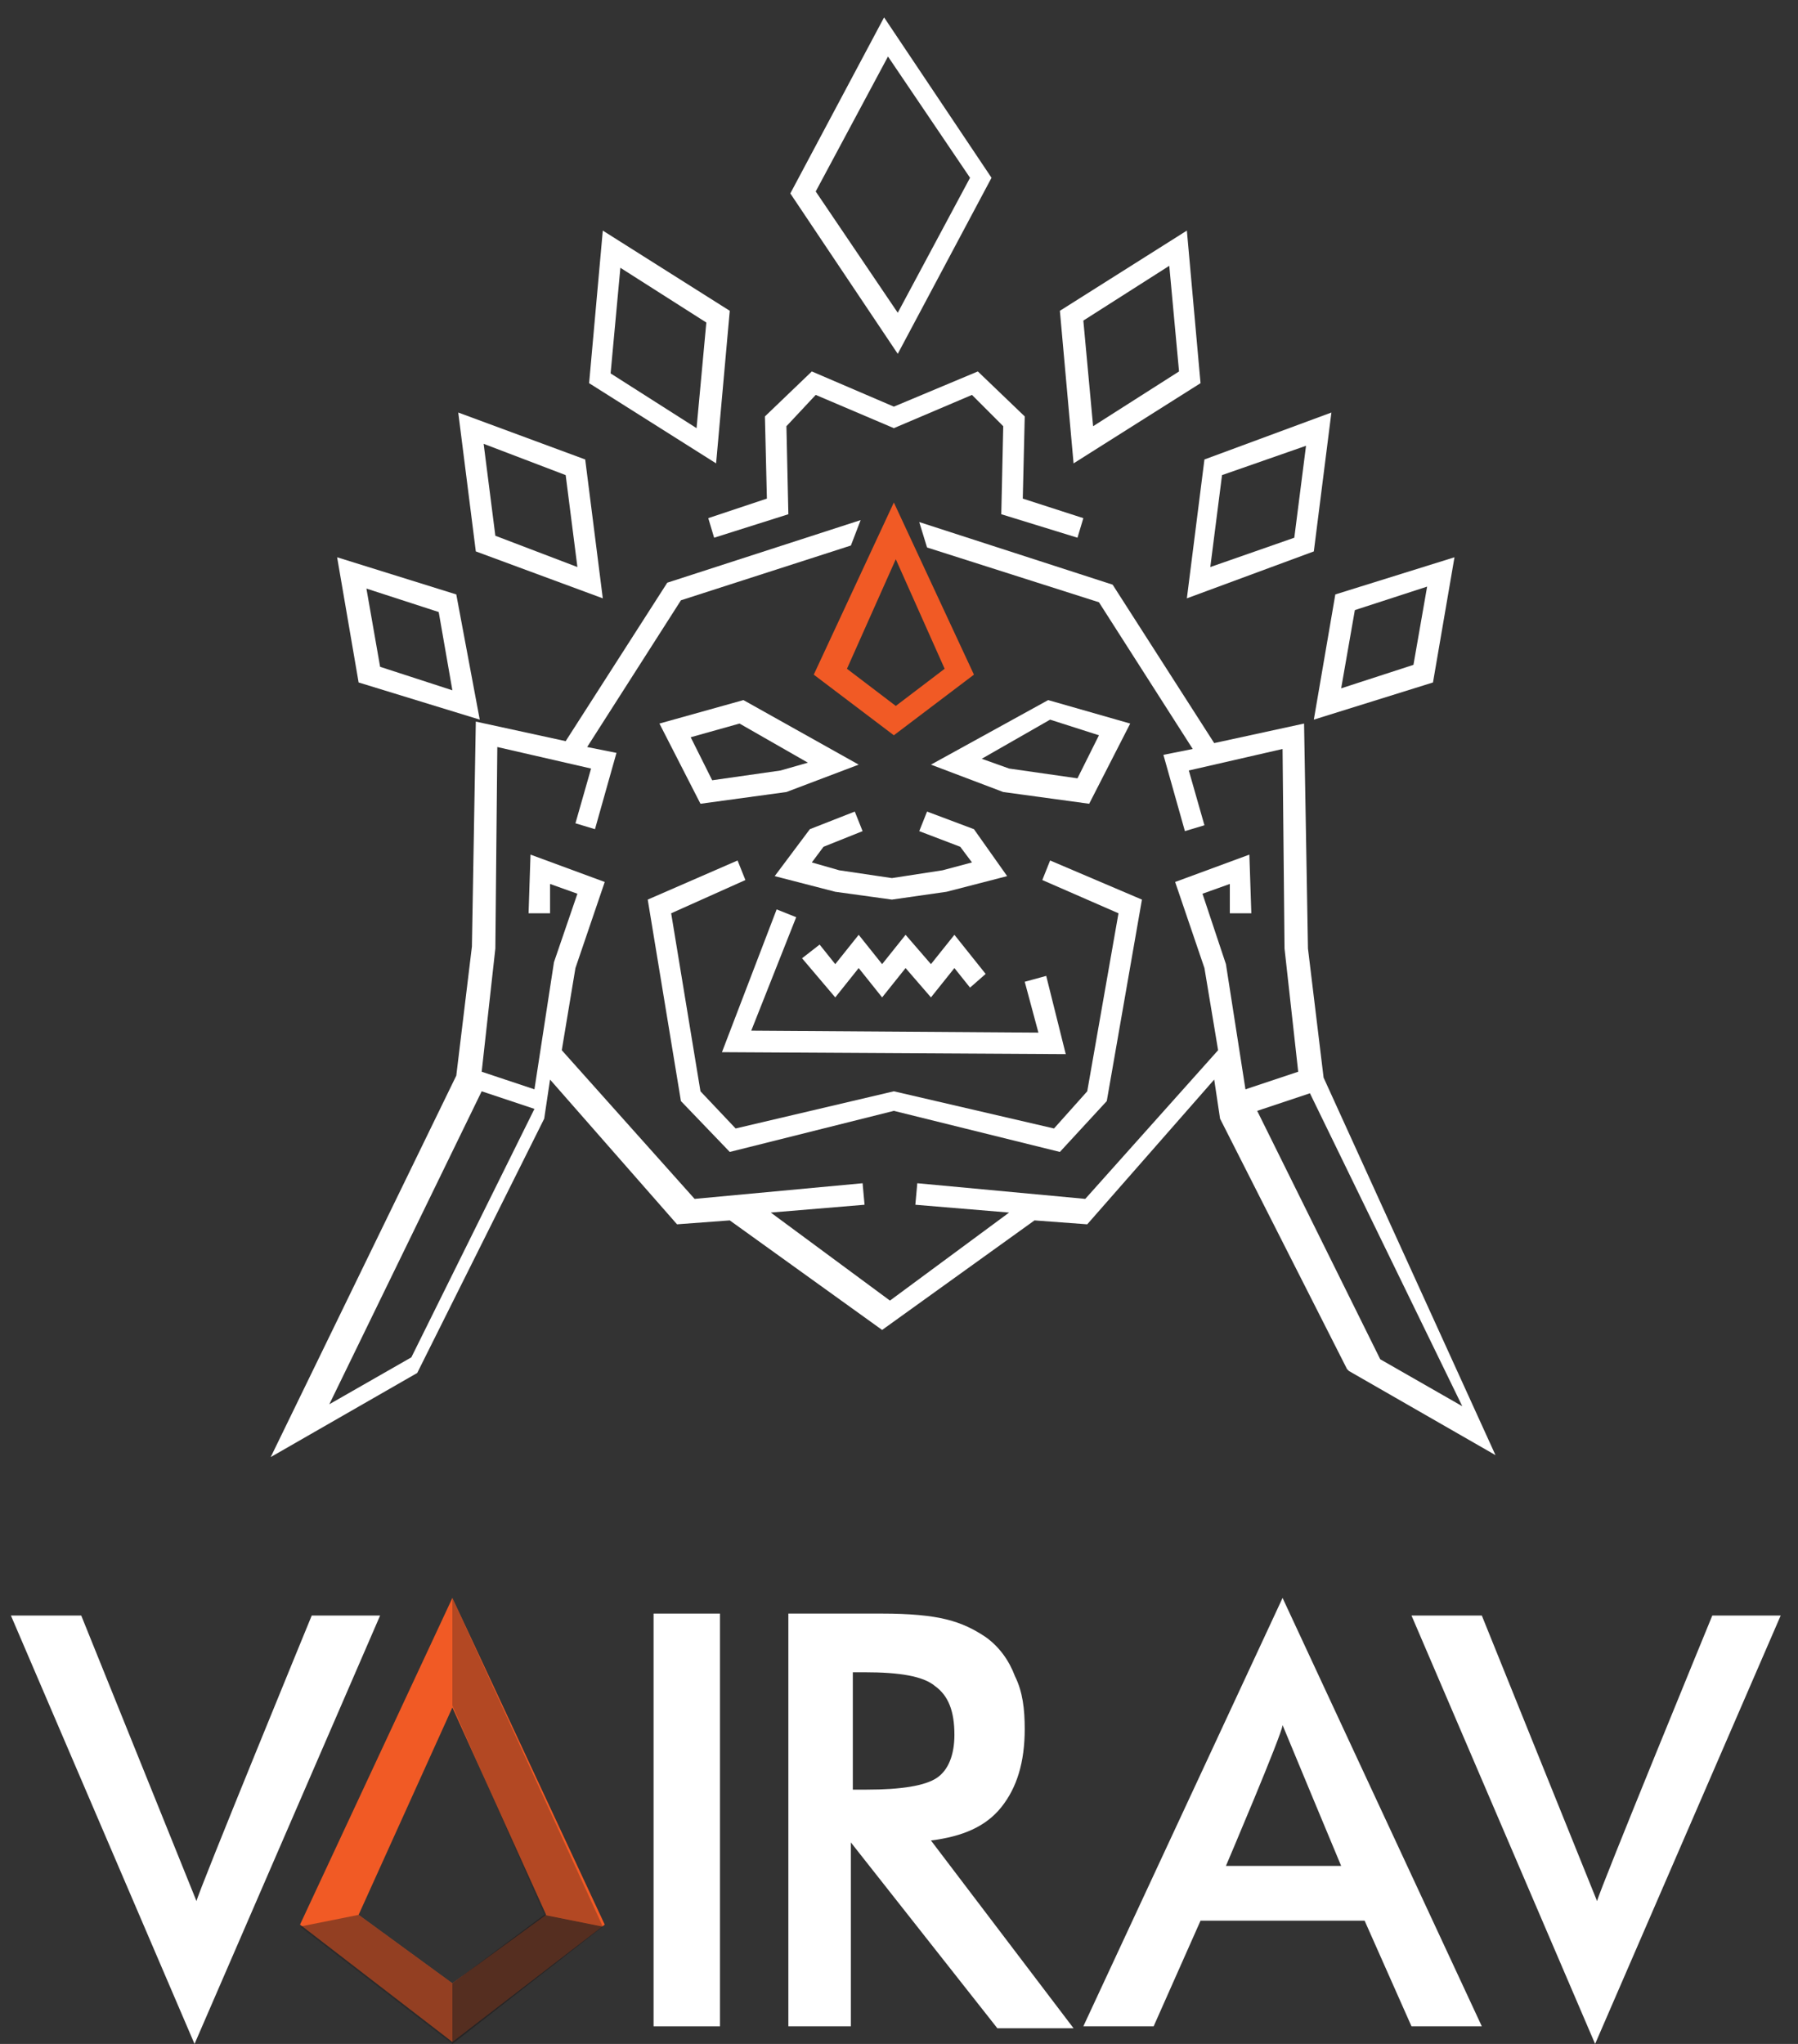 <svg width="88" height="100" viewBox="0 0 88 100" fill="none" xmlns="http://www.w3.org/2000/svg">
<rect x="0" y="0" width="88" height="100" fill="#333333" stroke="none"/>
<path d="M43.174 48.798L44.322 47.363L45.564 48.798L46.712 47.363L47.477 48.32L48.241 47.65L46.712 45.736L45.564 47.171L44.322 45.736L43.174 47.171L42.027 45.736L40.88 47.171L40.115 46.214L39.255 46.884L40.88 48.798L42.027 47.363L43.174 48.798Z" fill="white"/>
<path d="M34.665 25.351L34.952 26.308L38.585 25.159L38.49 20.853L39.924 19.321L43.748 20.948L47.572 19.321L49.102 20.853L49.006 25.159L52.735 26.308L53.022 25.351L50.058 24.394L50.154 20.374L47.859 18.173L43.748 19.895L39.733 18.173L37.438 20.374L37.534 24.394L34.665 25.351Z" fill="white"/>
<path d="M32.275 35.4L34.283 39.324L38.49 38.75L42.027 37.41L36.386 34.252L32.275 35.4ZM38.203 37.697L34.857 38.175L33.805 36.07L36.195 35.4L39.541 37.314L38.203 37.697Z" fill="white"/>
<path d="M45.564 37.41L49.102 38.75L53.308 39.324L55.316 35.4L51.301 34.252L45.564 37.41ZM53.786 35.974L52.735 38.08L49.389 37.601L48.05 37.123L51.396 35.209L53.786 35.974Z" fill="white"/>
<path d="M64.781 52.722L64.016 46.406L63.825 35.4L59.427 36.356L54.456 28.605L44.991 25.542L45.373 26.786L53.786 29.466L58.376 36.644L56.941 36.931L57.993 40.663L58.949 40.376L58.184 37.696L62.773 36.644L62.869 46.406L63.538 52.435L60.957 53.296L60.001 47.171L58.853 43.726L60.192 43.247V44.683H61.244L61.148 41.812L57.515 43.151L58.949 47.362L59.618 51.382L53.117 58.656L44.895 57.89L44.8 58.943L49.389 59.325L43.557 63.632L37.725 59.325L42.314 58.943L42.218 57.89L33.996 58.656L27.495 51.382L28.164 47.362L29.598 43.151L25.965 41.812L25.87 44.683H26.921V43.247L28.26 43.726L27.113 47.075L26.157 53.296L23.575 52.435L24.244 46.406L24.34 36.548L28.929 37.601L28.164 40.28L29.12 40.568L30.172 36.835L28.738 36.548L33.327 29.37L41.645 26.69L42.123 25.446L32.658 28.509L27.686 36.261L23.288 35.304L23.097 46.31L22.332 52.626L13.25 71.288L20.42 67.173L26.635 54.732L26.921 52.818L33.136 59.9L35.717 59.708L43.174 65.068L50.632 59.708L53.213 59.9L59.427 52.818L59.714 54.732L65.928 66.982L66.024 67.078L73.194 71.193L64.781 52.722ZM20.133 66.408L16.118 68.704L23.575 53.392L26.157 54.253L20.133 66.408ZM61.531 54.349L64.112 53.488L71.569 68.8L67.554 66.503L61.531 54.349Z" fill="white"/>
<path d="M42.218 40.664L41.836 39.706L39.637 40.568L37.916 42.865L40.88 43.63L43.652 44.013L46.329 43.63L49.293 42.865L47.668 40.568L45.373 39.706L44.991 40.664L46.998 41.429L47.572 42.195L46.138 42.578L43.652 42.961L41.071 42.578L39.733 42.195L40.306 41.429L42.218 40.664Z" fill="white"/>
<path d="M33.327 53.871L35.717 56.359L43.748 54.349L51.874 56.359L54.169 53.871L55.89 44.013L51.396 42.099L51.014 43.056L54.742 44.683L53.213 53.392L51.587 55.211L43.748 53.392L36.004 55.211L34.283 53.392L32.849 44.683L36.482 43.056L36.099 42.099L31.702 44.013L33.327 53.871Z" fill="white"/>
<path d="M38.968 44.874L38.012 44.492L35.335 51.478L52.161 51.574L51.205 47.746L50.154 48.033L50.823 50.521L36.769 50.425L38.968 44.874Z" fill="white"/>
<path d="M70.135 33.39L71.187 27.265L65.355 29.083L64.303 35.208L70.135 33.39ZM66.311 29.849L69.848 28.7L69.179 32.528L65.641 33.677L66.311 29.849Z" fill="white"/>
<path d="M23.48 35.208L22.332 29.083L16.5 27.265L17.552 33.39L23.48 35.208ZM21.472 29.944L22.141 33.773L18.604 32.624L17.934 28.796L21.472 29.944Z" fill="white"/>
<path d="M35.717 15.206L29.503 11.282L28.833 18.747L35.048 22.671L35.717 15.206ZM34.092 20.948L29.885 18.269L30.363 13.101L34.57 15.78L34.092 20.948Z" fill="white"/>
<path d="M29.503 29.274L28.642 22.48L22.428 20.183L23.288 26.978L29.503 29.274ZM27.686 23.245L28.26 27.743L24.244 26.212L23.671 21.714L27.686 23.245Z" fill="white"/>
<path d="M58.758 18.747L58.089 11.282L51.874 15.206L52.544 22.671L58.758 18.747ZM57.228 13.005L57.706 18.173L53.5 20.853L53.022 15.685L57.228 13.005Z" fill="white"/>
<path d="M64.303 26.978L65.163 20.183L58.949 22.48L58.089 29.274L64.303 26.978ZM59.81 23.245L63.921 21.81L63.347 26.308L59.236 27.743L59.81 23.245Z" fill="white"/>
<path d="M48.528 8.698L43.27 0.851L38.681 9.464L43.939 17.312L48.528 8.698ZM39.924 9.368L43.461 2.765L47.477 8.698L43.939 15.302L39.924 9.368Z" fill="white"/>
<path d="M43.748 24.585L39.828 33.007L43.748 35.974L47.668 33.007L43.748 24.585ZM41.453 32.72L43.843 27.36L46.234 32.72L43.843 34.538L41.453 32.72Z" fill="#F15A25"/>
<path d="M9.521 100L0.534 79.04H3.976C3.976 79.04 9.426 92.535 9.617 93.013C9.712 92.535 15.258 79.04 15.258 79.04H18.604L9.521 100Z" fill="white"/>
<path d="M31.988 99.138V78.945H35.239V99.138H31.988Z" fill="white"/>
<path d="M41.645 90.142V99.138H38.585V78.945H43.174C44.513 78.945 45.564 79.04 46.329 79.232C47.094 79.423 47.668 79.71 48.241 80.093C48.911 80.572 49.389 81.242 49.675 82.007C50.058 82.773 50.153 83.634 50.153 84.591C50.153 86.218 49.771 87.463 49.006 88.419C48.241 89.376 47.094 89.855 45.564 90.046L52.544 99.234H48.815L41.645 90.142ZM41.836 87.558H42.409C44.13 87.558 45.278 87.367 45.851 86.984C46.425 86.601 46.712 85.835 46.712 84.879C46.712 83.73 46.425 82.964 45.756 82.486C45.182 82.007 44.035 81.816 42.314 81.816H41.74V87.558H41.836Z" fill="white"/>
<path d="M69.083 99.138L66.789 93.97H58.758L56.463 99.138H53.022L62.773 78.179L72.525 99.138H69.083ZM60.001 91.291H65.641C65.641 91.291 62.965 84.879 62.773 84.4C62.773 84.783 60.001 91.291 60.001 91.291Z" fill="white"/>
<path d="M78.07 100L69.083 79.04H72.525C72.525 79.04 77.975 92.535 78.166 93.013C78.261 92.535 83.806 79.04 83.806 79.04H87.153L78.07 100Z" fill="white"/>
<path d="M22.141 78.179L14.684 94.162L22.141 99.904L29.598 94.162L22.141 78.179ZM17.552 93.683L22.141 83.539L26.73 93.683L22.141 97.033L17.552 93.683Z" fill="#F15A25"/>
<path opacity="0.75" d="M26.635 93.684L22.141 97.033V100L29.503 94.258L26.635 93.684Z" fill="#221F1F"/>
<path opacity="0.45" d="M17.552 93.684L22.141 97.033V100L14.684 94.258L17.552 93.684Z" fill="#221F1F"/>
<path opacity="0.3" d="M22.141 78.179V83.443L26.635 93.683L29.503 94.257L22.141 78.179Z" fill="#221F1F"/>
</svg>
